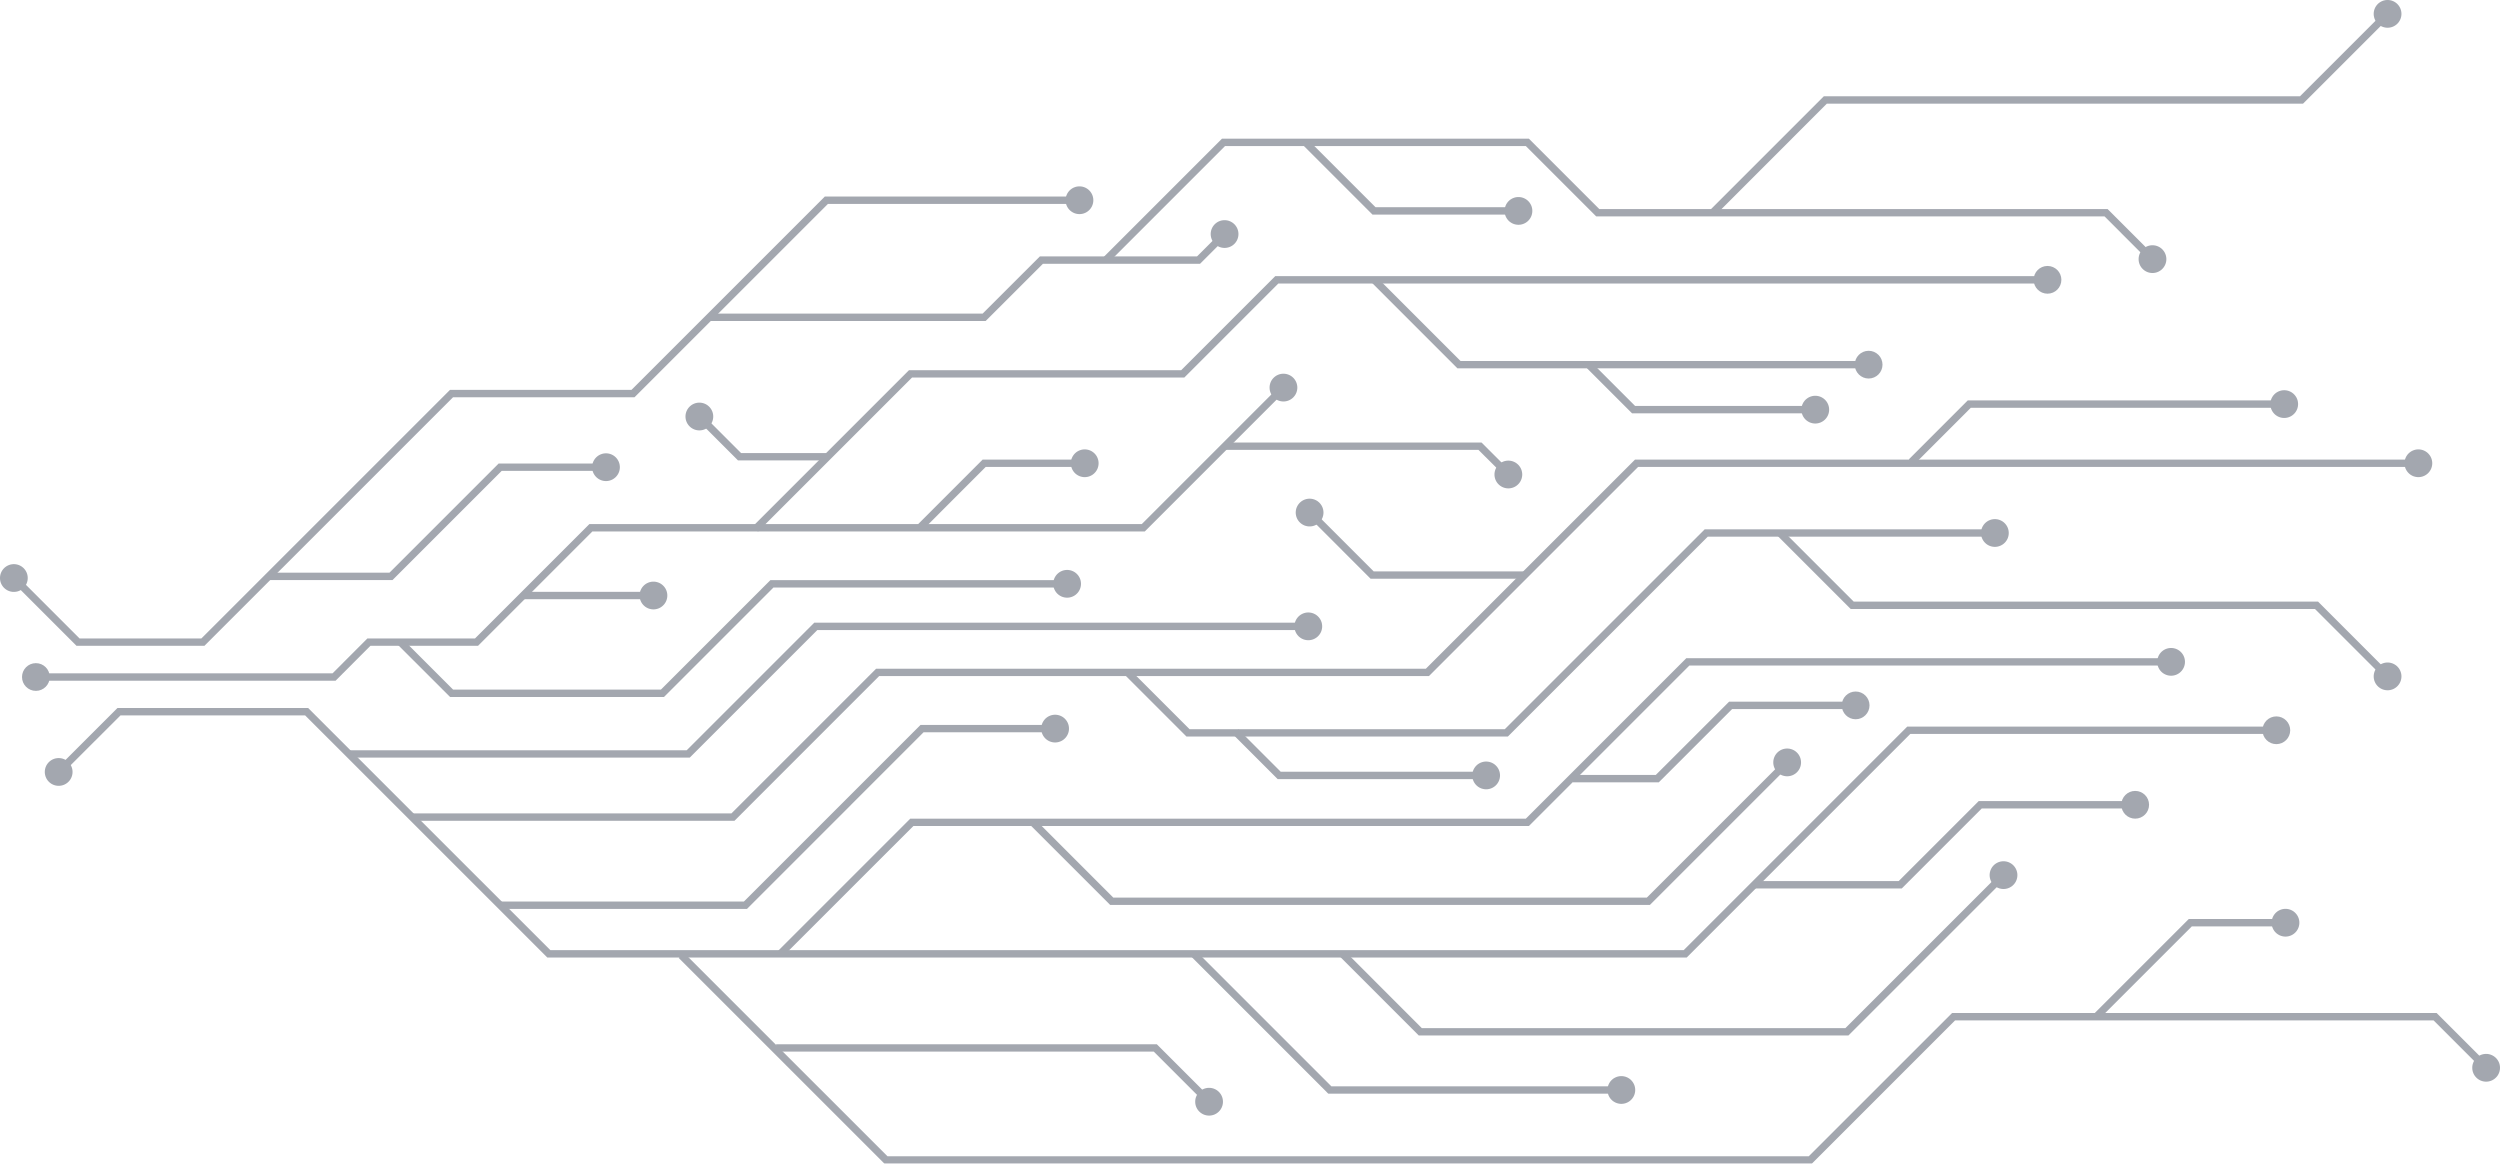 <svg xmlns="http://www.w3.org/2000/svg" width="743.74" height="346.185" viewBox="0 0 743.74 346.185">
  <g id="aaa" transform="translate(0.005 0.005)" opacity="0.51">
    <g id="Group_3585" data-name="Group 3585" transform="translate(6.543 111.179)">
      <path id="Path_545" data-name="Path 545" d="M96.518,166.29H7.15V164.1H95.611l10.359-10.374h32.013l34.033-34.032H336.355L377.864,78.18l1.551,1.551-42.153,42.153H172.923l-34.032,34.032H106.877Z" transform="translate(-3.229 -74.968)" fill="#4b5363"/>
      <path id="Path_546" data-name="Path 546" d="M259.342,77.192a4.128,4.128,0,1,1,0,5.838A4.133,4.133,0,0,1,259.342,77.192Z" transform="translate(113.011 -75.985)" fill="#4b5363"/>
      <circle id="Ellipse_268" data-name="Ellipse 268" cx="4.126" cy="4.126" r="4.126" transform="translate(0 86.098)" fill="#4b5363"/>
    </g>
    <g id="Group_3586" data-name="Group 3586" transform="translate(13.324 210.62)">
      <path id="Path_547" data-name="Path 547" d="M496.553,218.189H157.589L85.529,146.145H30.618L12.841,163.907l-1.551-1.551L29.711,143.95H86.437L158.5,215.995h337.15l66.514-66.514H672.173v2.195H563.067Z" transform="translate(-8.093 -143.95)" fill="#4b5363"/>
      <circle id="Ellipse_269" data-name="Ellipse 269" cx="4.126" cy="4.126" r="4.126" transform="translate(659.749 2.502)" fill="#4b5363"/>
      <path id="Path_548" data-name="Path 548" d="M10.312,155.342a4.128,4.128,0,1,0,5.838,0A4.133,4.133,0,0,0,10.312,155.342Z" transform="translate(-9.105 -139.233)" fill="#4b5363"/>
    </g>
    <g id="Group_3587" data-name="Group 3587" transform="translate(231.353 192.77)">
      <path id="Path_549" data-name="Path 549" d="M159.671,222.559l-1.551-1.551,39.446-39.446H380.692l47.742-47.742H572.86v2.195H429.341L381.6,183.757H198.488Z" transform="translate(-158.12 -130.791)" fill="#4b5363"/>
      <path id="Path_550" data-name="Path 550" d="M442.746,140a4.126,4.126,0,1,0-4.126-4.126A4.121,4.121,0,0,0,442.746,140Z" transform="translate(-28.211 -131.75)" fill="#4b5363"/>
    </g>
    <g id="Group_3588" data-name="Group 3588" transform="translate(122.569 133.689)">
      <path id="Path_551" data-name="Path 551" d="M179.708,200.893H83.77V198.7h95.016l43.045-43.045H385.38L447.608,93.44H680.86v2.195H448.515L386.3,157.847H222.738Z" transform="translate(-83.77 -90.411)" fill="#4b5363"/>
      <path id="Path_552" data-name="Path 552" d="M493.026,99.622A4.126,4.126,0,1,0,488.9,95.5,4.121,4.121,0,0,0,493.026,99.622Z" transform="translate(103.859 -91.37)" fill="#4b5363"/>
    </g>
    <g id="Group_3589" data-name="Group 3589" transform="translate(103.797 182.206)">
      <path id="Path_553" data-name="Path 553" d="M172.335,166.748H70.94v-2.195H171.428L209.382,126.6H356.558v2.195H210.289Z" transform="translate(-70.94 -123.571)" fill="#4b5363"/>
      <path id="Path_554" data-name="Path 554" d="M267.316,132.782a4.126,4.126,0,1,0-4.126-4.126A4.121,4.121,0,0,0,267.316,132.782Z" transform="translate(18.097 -124.53)" fill="#4b5363"/>
    </g>
    <g id="Group_3590" data-name="Group 3590" transform="translate(223.95 79.114)">
      <path id="Path_555" data-name="Path 555" d="M154.611,132.135l-1.551-1.551,46.469-46.469h80.984L308.489,56.14H538.435v2.195H309.411L281.435,86.31h-81Z" transform="translate(-153.06 -53.111)" fill="#4b5363"/>
      <circle id="Ellipse_270" data-name="Ellipse 270" cx="4.126" cy="4.126" r="4.126" transform="translate(381.044)" fill="#4b5363"/>
    </g>
    <g id="Group_3591" data-name="Group 3591" transform="translate(272.935 133.689)">
      <path id="Path_556" data-name="Path 556" d="M188.091,114.392l-1.551-1.551,19.387-19.4h30.579v2.195H206.834Z" transform="translate(-186.54 -90.411)" fill="#4b5363"/>
      <path id="Path_557" data-name="Path 557" d="M221.856,99.622A4.126,4.126,0,1,0,217.73,95.5,4.121,4.121,0,0,0,221.856,99.622Z" transform="translate(-172.095 -91.37)" fill="#4b5363"/>
    </g>
    <g id="Group_3592" data-name="Group 3592" transform="translate(385.472 148.357)">
      <path id="Path_558" data-name="Path 558" d="M330.7,124.2H284.715L265.65,105.131l1.551-1.551L285.622,122H330.7Z" transform="translate(-262.438 -100.383)" fill="#4b5363"/>
      <path id="Path_559" data-name="Path 559" d="M270.5,102.6a4.128,4.128,0,1,0,0,5.838A4.133,4.133,0,0,0,270.5,102.6Z" transform="translate(-263.455 -101.395)" fill="#4b5363"/>
    </g>
    <g id="Group_3593" data-name="Group 3593" transform="translate(334.972 154.436)">
      <path id="Path_560" data-name="Path 560" d="M342.538,169.276h-95.6l-18-18,1.551-1.551,17.353,17.353h93.787l59.476-59.462h86.53v2.195H402.014Z" transform="translate(-228.94 -104.591)" fill="#4b5363"/>
      <path id="Path_561" data-name="Path 561" d="M406.916,113.8a4.126,4.126,0,1,0-4.126-4.126A4.121,4.121,0,0,0,406.916,113.8Z" transform="translate(-148.424 -105.55)" fill="#4b5363"/>
    </g>
    <g id="Group_3594" data-name="Group 3594" transform="translate(306.5 222.684)">
      <path id="Path_562" data-name="Path 562" d="M393.806,197.713H233.256L209.48,173.937l1.551-1.566,23.132,23.147H392.9l41.129-41.129,1.551,1.551Z" transform="translate(-209.48 -151.178)" fill="#4b5363"/>
      <path id="Path_563" data-name="Path 563" d="M367.6,159.24a4.128,4.128,0,1,0-5.838,0A4.133,4.133,0,0,0,367.6,159.24Z" transform="translate(-139.512 -152.195)" fill="#4b5363"/>
    </g>
    <g id="Group_3595" data-name="Group 3595" transform="translate(408.217 82.655)">
      <path id="Path_564" data-name="Path 564" d="M426.894,83.412H304.356L279,58.041l1.551-1.551,24.727,24.727H426.894Z" transform="translate(-279 -56.49)" fill="#4b5363"/>
      <circle id="Ellipse_271" data-name="Ellipse 271" cx="4.126" cy="4.126" r="4.126" transform="translate(143.563 21.698)" fill="#4b5363"/>
    </g>
    <g id="Group_3596" data-name="Group 3596" transform="translate(567.859 116.087)">
      <path id="Path_565" data-name="Path 565" d="M389.661,100.5l-1.551-1.551L405.638,81.41H500V83.6H406.56Z" transform="translate(-388.11 -78.381)" fill="#4b5363"/>
      <path id="Path_566" data-name="Path 566" d="M465.746,87.592a4.126,4.126,0,1,0-4.126-4.126A4.121,4.121,0,0,0,465.746,87.592Z" transform="translate(-354.065 -79.34)" fill="#4b5363"/>
    </g>
    <g id="Group_3597" data-name="Group 3597" transform="translate(148.993 212.625)">
      <path id="Path_567" data-name="Path 567" d="M175.06,202.126H101.83v-2.195h72.308l52.541-52.541H266.93v2.195H227.586Z" transform="translate(-101.83 -144.361)" fill="#4b5363"/>
      <path id="Path_568" data-name="Path 568" d="M215.836,153.572a4.126,4.126,0,1,0-4.126-4.126A4.121,4.121,0,0,0,215.836,153.572Z" transform="translate(-50.941 -145.32)" fill="#4b5363"/>
    </g>
    <g id="Group_3598" data-name="Group 3598" transform="translate(528.735 157.787)">
      <path id="Path_569" data-name="Path 569" d="M542.3,152.2,521.32,131.221H383.2l-21.83-21.83,1.551-1.551,21.186,21.186H522.242l21.61,21.625Z" transform="translate(-361.37 -107.84)" fill="#4b5363"/>
      <path id="Path_570" data-name="Path 570" d="M483.842,141.75a4.128,4.128,0,1,0,0-5.838A4.133,4.133,0,0,0,483.842,141.75Z" transform="translate(-305.208 -95.398)" fill="#4b5363"/>
    </g>
    <g id="Group_3599" data-name="Group 3599" transform="translate(-0.005 55.44)">
      <path id="Path_571" data-name="Path 571" d="M59.794,173.617H21.737L2.19,154.07l1.551-1.551,18.9,18.9H58.886l73.961-73.947h53.99L244.353,39.96h75.966v2.195H245.275L187.745,99.67h-53.99Z" transform="translate(1.022 -36.931)" fill="#4b5363"/>
      <path id="Path_572" data-name="Path 572" d="M220.786,37.89a4.126,4.126,0,1,1-4.126,4.126A4.121,4.121,0,0,1,220.786,37.89Z" transform="translate(100.35 -37.89)" fill="#4b5363"/>
      <path id="Path_573" data-name="Path 573" d="M7.04,115.912a4.128,4.128,0,1,0,0,5.838A4.133,4.133,0,0,0,7.04,115.912Z" transform="translate(0.005 -2.314)" fill="#4b5363"/>
    </g>
    <g id="Group_3600" data-name="Group 3600" transform="translate(79.919 134.859)">
      <path id="Path_574" data-name="Path 574" d="M91.462,128.916H54.62v-2.195H90.555L123.036,94.24h32.145v2.195H123.943Z" transform="translate(-54.62 -91.211)" fill="#4b5363"/>
      <path id="Path_575" data-name="Path 575" d="M124.516,100.422A4.126,4.126,0,1,0,120.39,96.3,4.121,4.121,0,0,0,124.516,100.422Z" transform="translate(-24.16 -92.17)" fill="#4b5363"/>
    </g>
    <g id="Group_3601" data-name="Group 3601" transform="translate(211.001 65.5)">
      <path id="Path_576" data-name="Path 576" d="M226.438,73.74H144.21V71.545h81.321l17.031-17.016h46.747l7.579-7.579,1.551,1.551-8.223,8.223H243.469Z" transform="translate(-144.21 -43.753)" fill="#4b5363"/>
      <path id="Path_577" data-name="Path 577" d="M253.21,51.81a4.128,4.128,0,1,0-5.838,0A4.133,4.133,0,0,0,253.21,51.81Z" transform="translate(-96.991 -44.765)" fill="#4b5363"/>
    </g>
    <g id="Group_3602" data-name="Group 3602" transform="translate(203.927 119.782)">
      <path id="Path_578" data-name="Path 578" d="M180.655,98.033H153.982L141.56,85.611l1.551-1.551,11.778,11.778h25.766Z" transform="translate(-138.363 -80.848)" fill="#4b5363"/>
      <path id="Path_579" data-name="Path 579" d="M146.42,83.072a4.128,4.128,0,1,0,0,5.838A4.133,4.133,0,0,0,146.42,83.072Z" transform="translate(-139.375 -81.865)" fill="#4b5363"/>
    </g>
    <g id="Group_3603" data-name="Group 3603" transform="translate(328.388 41.248)">
      <path id="Path_580" data-name="Path 580" d="M535.78,64.959,522.144,51.322H370.914L349.977,30.385H260.492l-34.5,34.5-1.551-1.551L259.585,28.19h91.3l20.937,20.937h151.23l14.28,14.28Z" transform="translate(-224.44 -28.19)" fill="#4b5363"/>
      <path id="Path_581" data-name="Path 581" d="M436.042,56.91a4.128,4.128,0,1,0,0-5.838A4.133,4.133,0,0,0,436.042,56.91Z" transform="translate(-126.999 -18.152)" fill="#4b5363"/>
    </g>
    <g id="Group_3604" data-name="Group 3604" transform="translate(364.381 131.64)">
      <path id="Path_582" data-name="Path 582" d="M332.761,100.417l-8.267-8.252H249.04V89.97H325.4l8.91,8.9Z" transform="translate(-249.04 -89.97)" fill="#4b5363"/>
      <path id="Path_583" data-name="Path 583" d="M305.072,100.7a4.128,4.128,0,1,0,0-5.838A4.133,4.133,0,0,0,305.072,100.7Z" transform="translate(-223.649 -88.263)" fill="#4b5363"/>
    </g>
    <g id="Group_3605" data-name="Group 3605" transform="translate(118.414 169.55)">
      <path id="Path_584" data-name="Path 584" d="M160.042,152.714H96.4L80.93,137.249l1.551-1.551L97.3,150.519h61.832L191.7,117.95H280.18v2.195H192.611Z" transform="translate(-80.93 -114.921)" fill="#4b5363"/>
      <path id="Path_585" data-name="Path 585" d="M218.276,124.132a4.126,4.126,0,1,0-4.126-4.126A4.121,4.121,0,0,0,218.276,124.132Z" transform="translate(-19.231 -115.88)" fill="#4b5363"/>
    </g>
    <g id="Group_3606" data-name="Group 3606" transform="translate(155.724 173.033)">
      <rect id="Rectangle_1412" data-name="Rectangle 1412" width="38.861" height="2.195" transform="translate(0 3.029)" fill="#4b5363"/>
      <path id="Path_586" data-name="Path 586" d="M134.166,126.512a4.126,4.126,0,1,0-4.126-4.126A4.121,4.121,0,0,0,134.166,126.512Z" transform="translate(-95.495 -118.26)" fill="#4b5363"/>
    </g>
    <g id="Group_3607" data-name="Group 3607" transform="translate(366.854 216.985)">
      <path id="Path_587" data-name="Path 587" d="M326.213,163.092H263.971L250.73,149.851l1.551-1.551,12.6,12.6h61.335Z" transform="translate(-250.73 -148.3)" fill="#4b5363"/>
      <path id="Path_588" data-name="Path 588" d="M303.476,163.092a4.126,4.126,0,1,0-4.126-4.126A4.121,4.121,0,0,0,303.476,163.092Z" transform="translate(-228.212 -145.271)" fill="#4b5363"/>
    </g>
    <g id="Group_3608" data-name="Group 3608" transform="translate(387.645 41.628)">
      <path id="Path_589" data-name="Path 589" d="M329.245,50.66H285.6L264.94,30l1.551-1.551,20.016,20.016h42.738Z" transform="translate(-264.94 -28.45)" fill="#4b5363"/>
      <path id="Path_590" data-name="Path 590" d="M310.046,48.312a4.126,4.126,0,1,0-4.126-4.126A4.121,4.121,0,0,0,310.046,48.312Z" transform="translate(-245.961 -23.073)" fill="#4b5363"/>
    </g>
    <g id="Group_3609" data-name="Group 3609" transform="translate(467.883 205.719)">
      <path id="Path_591" data-name="Path 591" d="M345.385,166.651h-25.6v-2.195h24.7l21.8-21.786h37.866v2.195H367.186Z" transform="translate(-319.78 -139.641)" fill="#4b5363"/>
      <circle id="Ellipse_272" data-name="Ellipse 272" cx="4.126" cy="4.126" r="4.126" transform="translate(80.033)" fill="#4b5363"/>
    </g>
    <g id="Group_3610" data-name="Group 3610" transform="translate(472.112 107.996)">
      <path id="Path_592" data-name="Path 592" d="M390.794,88.778H336.087L322.67,75.361l1.551-1.551,12.773,12.773h53.8Z" transform="translate(-322.67 -73.81)" fill="#4b5363"/>
      <path id="Path_593" data-name="Path 593" d="M370.4,88.722A4.126,4.126,0,1,0,366.27,84.6,4.121,4.121,0,0,0,370.4,88.722Z" transform="translate(-302.477 -70.726)" fill="#4b5363"/>
    </g>
    <g id="Group_3611" data-name="Group 3611" transform="translate(201.9 283.426)">
      <path id="Path_594" data-name="Path 594" d="M475.1,256.464H199.208l-61.218-61.2,1.551-1.551,60.574,60.559h274.06l42.636-42.621H660.973L676.628,227.3l-1.551,1.551-15.012-15.012H517.717Z" transform="translate(-137.99 -193.71)" fill="#4b5363"/>
      <path id="Path_595" data-name="Path 595" d="M503.882,221.33a4.128,4.128,0,1,0,0-5.838A4.133,4.133,0,0,0,503.882,221.33Z" transform="translate(30.908 -184.181)" fill="#4b5363"/>
    </g>
    <g id="Group_3612" data-name="Group 3612" transform="translate(398.765 256.219)">
      <path id="Path_596" data-name="Path 596" d="M423.667,225.93H295.848L272.54,202.608l1.551-1.551,22.664,22.679H422.76l46.425-46.425,1.551,1.551Z" transform="translate(-272.54 -174.098)" fill="#4b5363"/>
      <path id="Path_597" data-name="Path 597" d="M411.59,182.16a4.128,4.128,0,1,0-5.838,0A4.133,4.133,0,0,0,411.59,182.16Z" transform="translate(-211.404 -175.115)" fill="#4b5363"/>
    </g>
    <g id="Group_3613" data-name="Group 3613" transform="translate(522.048 235.289)">
      <path id="Path_598" data-name="Path 598" d="M400.518,188.865H356.8v-2.195h42.8L423.4,162.88h46.762v2.195H424.309Z" transform="translate(-356.8 -159.851)" fill="#4b5363"/>
      <circle id="Ellipse_273" data-name="Ellipse 273" cx="4.126" cy="4.126" r="4.126" transform="translate(109.033)" fill="#4b5363"/>
    </g>
    <g id="Group_3614" data-name="Group 3614" transform="translate(622.697 270.375)">
      <path id="Path_599" data-name="Path 599" d="M427.141,216.854,425.59,215.3l28.443-28.443h28.985v2.195H454.94Z" transform="translate(-425.59 -183.831)" fill="#4b5363"/>
      <path id="Path_600" data-name="Path 600" d="M466.006,193.042a4.126,4.126,0,1,0-4.126-4.126A4.121,4.121,0,0,0,466.006,193.042Z" transform="translate(-408.783 -184.79)" fill="#4b5363"/>
    </g>
    <g id="Group_3615" data-name="Group 3615" transform="translate(230.885 310.655)">
      <path id="Path_601" data-name="Path 601" d="M285.971,230.331l-15.816-15.816H157.8V212.32H271.061l16.46,16.46Z" transform="translate(-157.8 -212.32)" fill="#4b5363"/>
      <path id="Path_602" data-name="Path 602" d="M244.222,228.23a4.128,4.128,0,1,0,0-5.838A4.133,4.133,0,0,0,244.222,228.23Z" transform="translate(-118.334 -208.214)" fill="#4b5363"/>
    </g>
    <g id="Group_3616" data-name="Group 3616" transform="translate(354.461 283.104)">
      <path id="Path_603" data-name="Path 603" d="M370.343,235.745H282.95l-40.69-40.7,1.551-1.551,40.061,40.061h86.471Z" transform="translate(-242.26 -193.49)" fill="#4b5363"/>
      <path id="Path_604" data-name="Path 604" d="M330.966,227.052a4.126,4.126,0,1,0-4.126-4.126A4.121,4.121,0,0,0,330.966,227.052Z" transform="translate(-203.088 -181.768)" fill="#4b5363"/>
    </g>
    <g id="Group_3617" data-name="Group 3617" transform="translate(508.88 -0.005)">
      <path id="Path_605" data-name="Path 605" d="M349.366,62.866,347.8,61.315l33.7-33.7H523.157L548.586,2.19l1.551,1.551L524.064,29.814H382.4Z" transform="translate(-347.8 1.022)" fill="#4b5363"/>
      <path id="Path_606" data-name="Path 606" d="M489.68,7.04a4.128,4.128,0,1,0-5.838,0A4.133,4.133,0,0,0,489.68,7.04Z" transform="translate(-285.353 0.005)" fill="#4b5363"/>
    </g>
  </g>
</svg>
